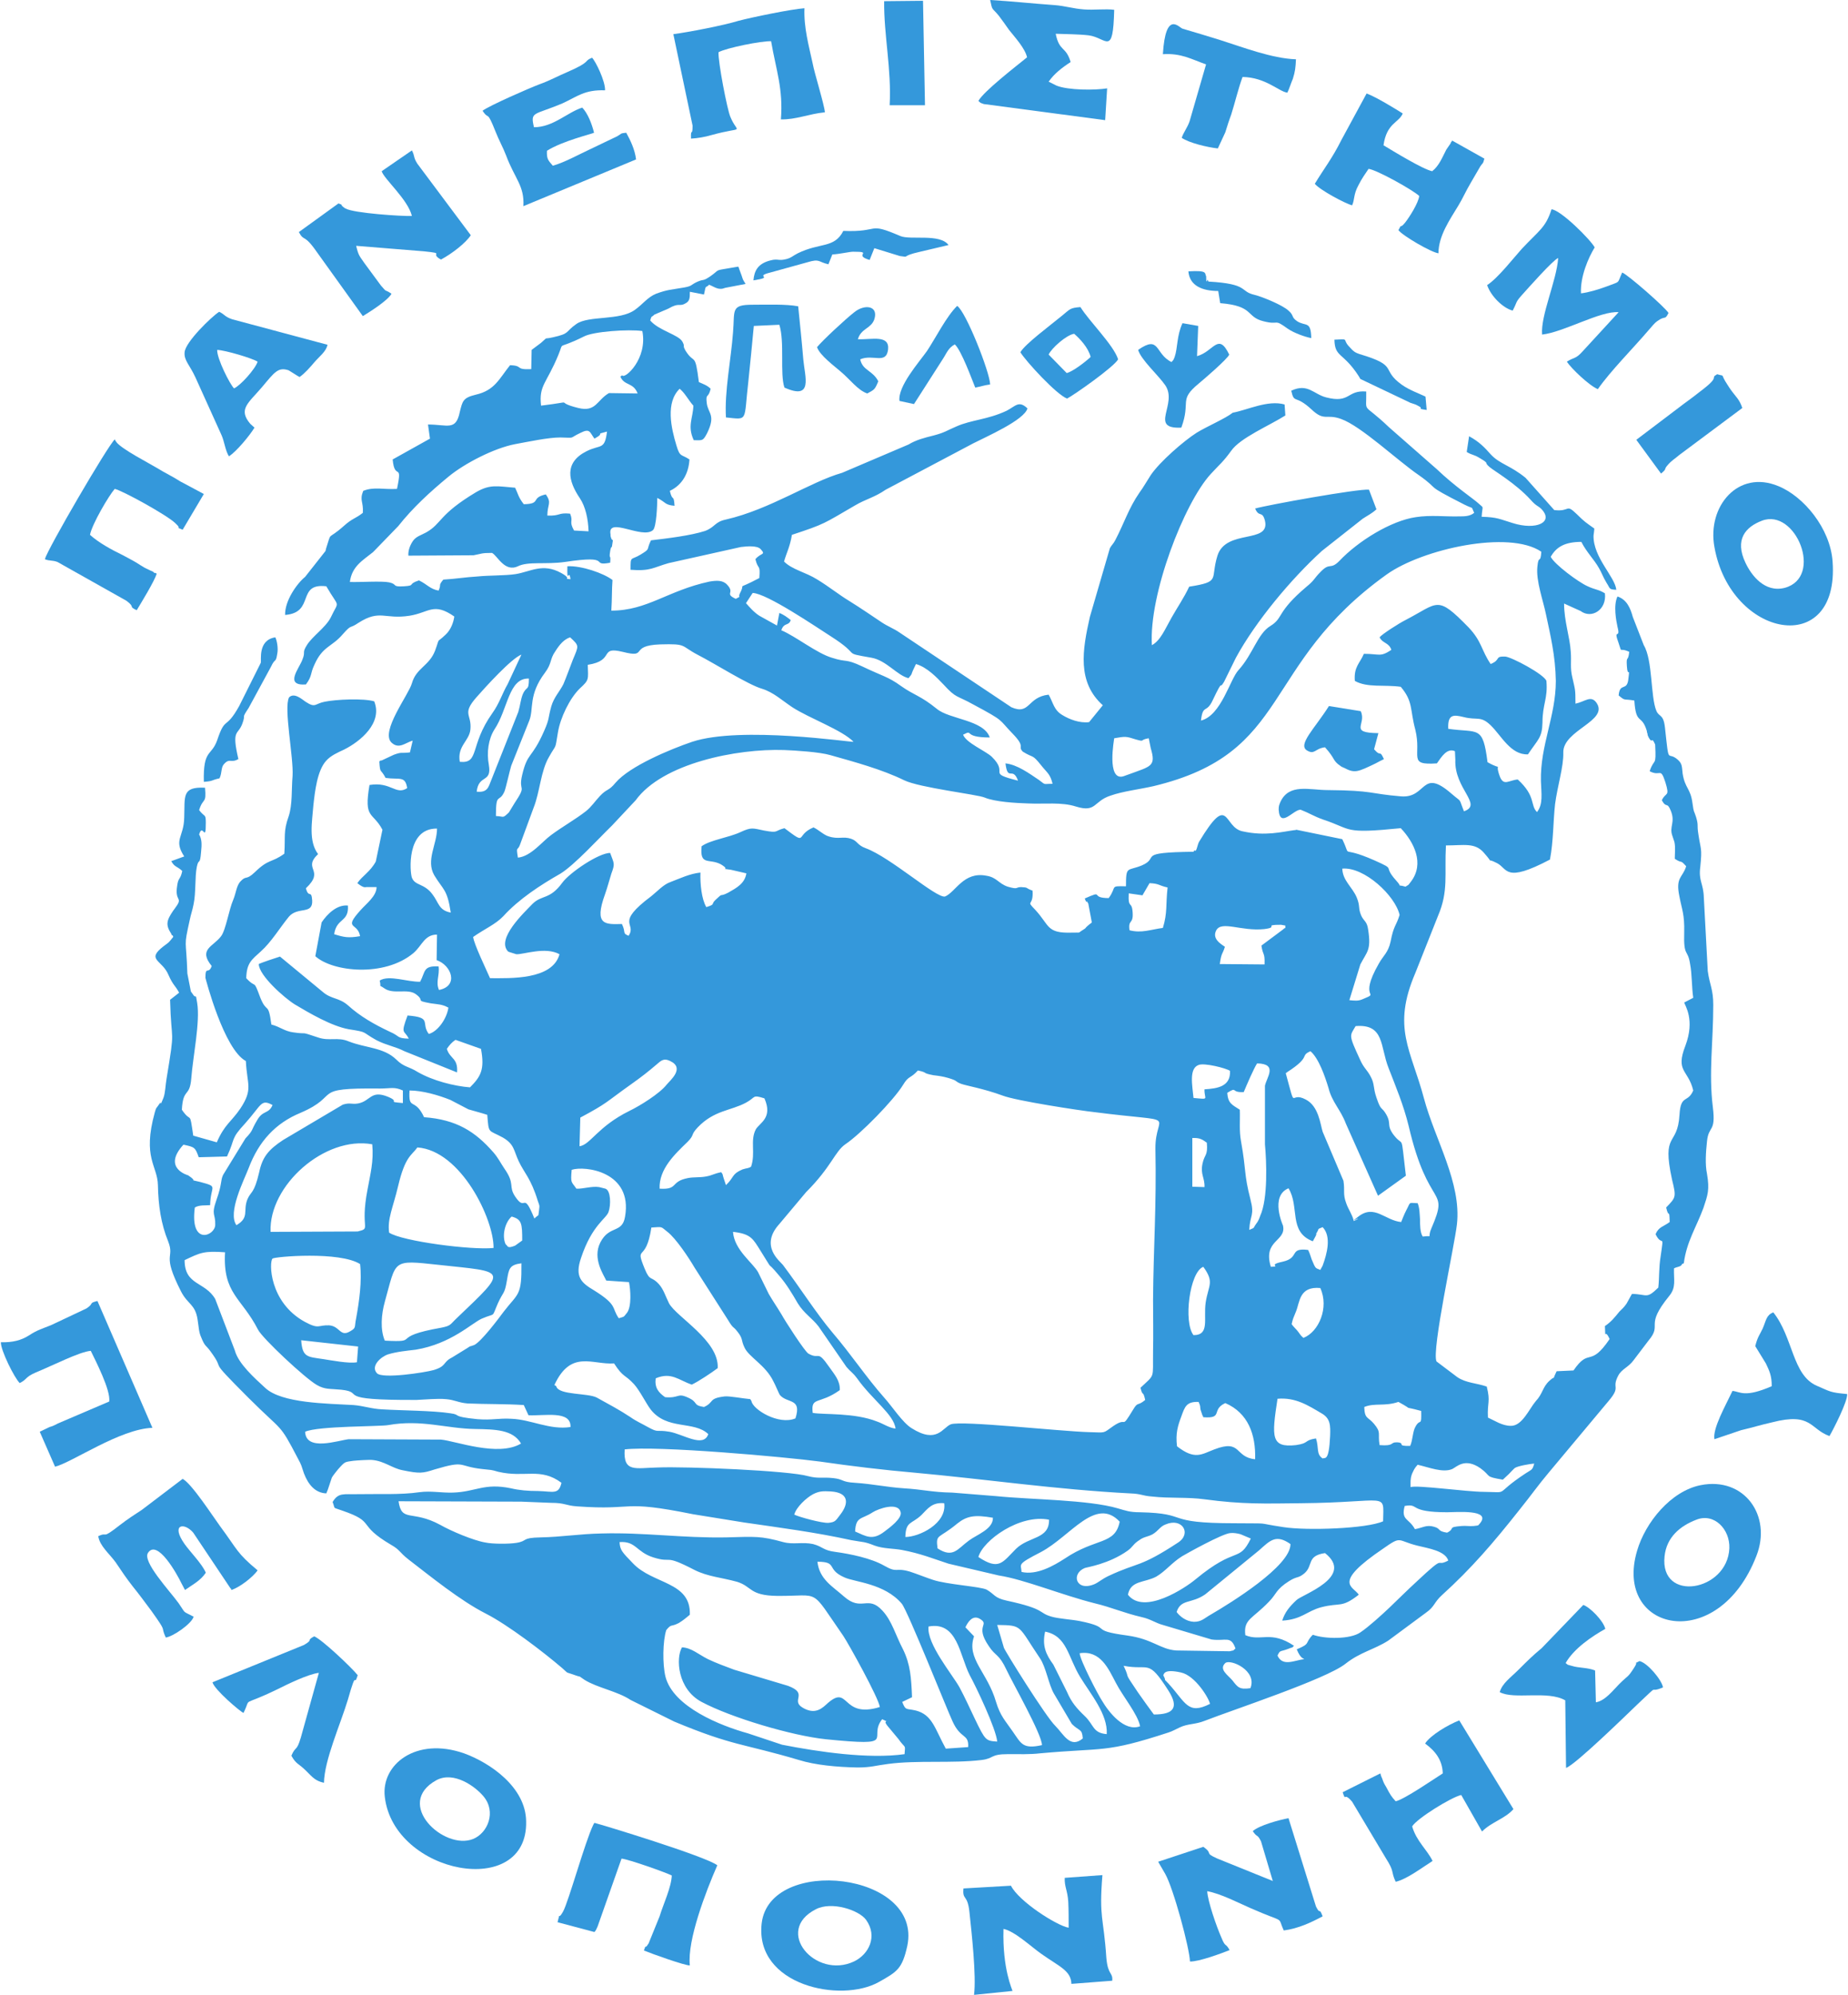 <?xml version="1.0" encoding="UTF-8"?>
<!DOCTYPE svg PUBLIC "-//W3C//DTD SVG 1.1//EN" "http://www.w3.org/Graphics/SVG/1.1/DTD/svg11.dtd">
<!-- Creator: CorelDRAW X7 -->
<svg xmlns="http://www.w3.org/2000/svg" xml:space="preserve" width="47.075mm" height="50.8mm" version="1.1" style="shape-rendering:geometricPrecision; text-rendering:geometricPrecision; image-rendering:optimizeQuality; fill-rule:evenodd; clip-rule:evenodd"
viewBox="0 0 4707 5080"
 xmlns:xlink="http://www.w3.org/1999/xlink">
 <defs>
  <style type="text/css">
   <![CDATA[
    .fil0 {fill:#3498DB}
   ]]>
  </style>
 </defs>
 <g id="Layer_x0020_1">
  <g id="_716340176400">
   <path class="fil0" d="M2963 4266c2,-2 0,-17 45,-7 37,8 72,67 74,80 -57,29 -62,-4 -106,-52 -17,-18 -2,0 -13,-21zm222 33c-28,4 -32,-2 -46,-20 -12,-14 -35,-28 -18,-44 13,-11 82,19 64,64zm-323 -57c66,13 61,-20 114,63 28,44 13,61 -37,61 -12,-16 -27,-37 -41,-57 -40,-59 -17,-27 -36,-67zm-112 -32c53,-8 73,39 92,75 18,35 56,80 62,111 -40,15 -80,-36 -97,-65 -10,-15 -56,-103 -57,-121zm-88 -55c56,11 58,64 89,115 26,43 71,95 68,146 -36,-3 -32,-23 -56,-46 -20,-19 -34,-35 -45,-61l-35 -70c-19,-26 -29,-48 -21,-84zm-297 -13c74,-14 79,73 105,124 16,29 67,136 70,169 -29,-2 -30,-2 -57,-58 -12,-25 -25,-54 -39,-80 -19,-34 -84,-111 -79,-155zm175 -4c66,1 52,1 109,85 15,22 22,66 35,89l46 78c20,20 26,11 28,37 -32,27 -49,-11 -70,-32 -24,-23 -128,-190 -131,-199l-17 -58zm114 306c-49,11 -53,-4 -74,-34 -20,-29 -32,-40 -43,-76 -22,-76 -76,-110 -56,-167l-22 -23c6,-13 18,-32 36,-22 28,16 -13,16 23,69 18,28 26,19 46,62 15,32 90,164 90,191zm-572 -467c53,0 21,19 69,40 26,12 102,15 146,67 15,18 117,274 129,299 21,47 42,31 40,66l-57 4c-28,-51 -34,-86 -76,-97 -25,-6 -26,1 -35,-22l25 -12c-2,-49 -4,-83 -23,-122 -19,-36 -28,-72 -52,-98 -38,-42 -53,4 -99,-37 -28,-25 -62,-43 -67,-88zm1262 186c-22,22 -4,22 -41,37 10,25 18,23 19,25 -25,3 -55,20 -68,-9 7,-15 6,-9 27,-17 19,-8 4,2 15,-8 -60,-40 -84,-10 -124,-27 -5,-41 18,-41 60,-85 20,-20 17,-31 52,-53 21,-13 22,-6 38,-19 24,-20 5,-45 53,-52 77,61 -60,106 -73,120 -17,16 -29,30 -36,52 50,-3 62,-24 99,-34 50,-13 51,3 96,-32 -14,-22 -70,-28 63,-118 47,-33 34,-20 86,-7 28,7 71,13 79,38 -36,19 -2,-20 -80,53 -25,23 -46,44 -70,67 -19,18 -53,49 -74,63 -26,18 -90,17 -121,6zm-347 -58c11,-34 37,-20 73,-45l137 -112c28,-25 43,-42 80,-16 1,56 -154,151 -202,179 -18,10 -24,19 -44,19 -20,-1 -36,-14 -44,-25zm-1419 -178c42,-3 42,25 86,39 51,16 24,-10 105,32 34,17 68,19 108,30 39,12 31,35 102,36 114,1 82,-23 169,102 14,21 90,158 93,181 -101,31 -76,-63 -137,-6 -16,15 -33,23 -59,8 -33,-19 16,-36 -38,-56l-137 -41c-24,-9 -46,-17 -67,-27 -24,-12 -42,-29 -66,-30 -16,27 -12,106 50,139 75,40 230,86 316,95 190,19 105,-2 144,-51 25,12 -4,-3 16,20l25 30c19,27 18,12 16,39 -92,13 -220,-6 -312,-24l-87 -29c-69,-19 -190,-67 -210,-144 -8,-32 -7,-92 2,-119 14,-17 11,-7 32,-18 13,-8 18,-13 28,-21 3,-85 -94,-77 -145,-131 -28,-29 -33,-34 -34,-54zm1295 134c7,-37 42,-30 72,-46 24,-14 39,-35 66,-52 10,-6 103,-58 123,-59 8,-1 19,1 26,3l26 11c-31,63 -36,17 -141,104 -25,21 -131,92 -172,39zm128 -133c-99,65 -100,49 -177,85 -17,8 -25,16 -36,21 -47,20 -61,-26 -25,-41 5,-2 61,-10 109,-44 14,-10 14,-17 30,-27 12,-9 21,-8 34,-15 15,-9 19,-20 33,-25 42,-18 67,23 32,46zm-509 37c12,-43 106,-110 180,-95 1,50 -51,42 -84,74 -35,35 -43,56 -96,21zm110 38c-1,-21 -14,-18 50,-51 75,-40 139,-142 200,-77 -12,60 -60,40 -140,94 -28,18 -71,43 -110,34zm-214 -60c-5,-38 2,-23 50,-63 25,-20 45,-23 91,-15 1,29 -41,43 -61,58 -29,21 -40,46 -80,20zm1190 -108c39,-7 7,16 108,16 24,0 113,-8 84,28 -7,7 -1,5 -16,7 -11,1 -21,-1 -31,0 -38,3 -15,6 -37,17 -26,-4 -15,-10 -33,-15 -20,-6 -30,3 -49,6 -15,-28 -36,-22 -26,-59zm-1272 79c1,-41 16,-32 41,-56 16,-16 27,-33 58,-30 7,52 -64,86 -99,86zm-128 -14c2,-39 16,-30 45,-49 14,-9 65,-27 71,0 4,16 -29,40 -41,49 -31,24 -47,12 -75,0zm-155 -43c5,-19 31,-43 48,-52 16,-8 25,-8 45,-7 48,3 45,32 25,58 -13,17 -13,20 -31,22 -17,1 -75,-15 -87,-21zm-1008 -34l313 1c25,1 49,2 75,3 37,0 37,7 67,9 152,11 107,-18 295,20l130 21c96,14 182,25 273,45 33,6 32,3 60,14 22,8 47,7 69,11 48,9 79,22 119,35l128 30c65,10 161,50 245,71 42,10 72,24 119,35 23,5 35,15 54,20l124 37c36,5 49,-11 61,23 -10,8 0,3 -15,7l-136 -2c-41,-3 -60,-29 -124,-38 -103,-14 -33,-19 -122,-37 -21,-4 -54,-6 -71,-11 -36,-10 -13,-19 -115,-41 -32,-7 -30,-16 -51,-28 -16,-8 -102,-13 -137,-25 -13,-4 -43,-16 -59,-21 -38,-11 -30,5 -65,-15 -33,-19 -87,-30 -124,-35 -32,-4 -31,-13 -57,-20 -28,-6 -50,2 -76,-5 -58,-16 -71,-14 -146,-12 -110,2 -209,-13 -316,-10 -56,1 -103,9 -156,10 -51,1 -31,9 -62,14 -19,3 -61,3 -79,-1 -30,-5 -87,-29 -115,-45 -72,-39 -98,-5 -106,-60zm2578 -36c0,-13 -1,-20 3,-32 0,-1 6,-13 6,-13 5,-8 5,-7 9,-12 30,7 64,21 88,11 11,-5 32,-30 72,-2 29,21 9,21 57,29l15 -14c1,-1 15,-16 16,-16 8,-5 37,-10 49,-11 -5,17 -5,14 -22,25 -85,56 -37,48 -107,47 -42,0 -171,-18 -186,-12zm-2002 -96c83,-10 408,19 498,31 75,11 167,22 238,28 187,17 361,43 552,53 29,1 29,6 56,8 44,5 90,1 133,7 97,13 153,11 245,10 227,-2 211,-31 210,46 -42,19 -194,24 -253,15 -80,-12 -24,-9 -124,-10 -187,0 -111,-25 -242,-28 -27,0 -36,-4 -57,-10 -75,-22 -220,-22 -309,-31l-112 -9c-54,-1 -74,-8 -124,-11 -44,-3 -79,-11 -124,-14 -36,-2 -28,-9 -56,-12 -28,-3 -37,2 -64,-5 -48,-14 -310,-25 -383,-22 -56,1 -88,14 -84,-46zm1418 -84c9,-25 13,-38 44,-37 6,13 3,11 5,20l5 15c1,-1 1,3 2,4 52,4 19,-19 56,-36 58,25 78,80 76,143 -53,-5 -34,-52 -104,-25 -32,12 -49,28 -95,-8 -4,-33 2,-52 11,-76zm-2232 39c33,-15 191,-13 212,-17 84,-15 148,9 221,10 50,1 96,1 117,37 -58,35 -168,-7 -204,-10l-235 -1c-27,3 -109,32 -111,-19zm2524 34c-64,7 -62,-20 -47,-118 46,-4 78,17 112,37 23,13 23,31 22,58 -3,66 -13,54 -19,57 -17,-11 -9,-27 -17,-51 -32,5 -16,12 -51,17zm291 2c-37,1 -11,-7 -32,-9 -1,0 -3,0 -4,0 -15,0 -4,10 -42,7 -5,-31 5,-31 -14,-54 -16,-19 -24,-12 -25,-43 26,-11 52,-1 87,-13 46,25 3,8 58,23 1,42 -2,18 -14,39 -8,13 -7,34 -14,50zm-1935 -93c42,54 110,28 147,63 -12,36 -64,0 -99,-6 -35,-6 -26,4 -55,-12 -14,-8 -30,-15 -44,-25 -27,-18 -57,-34 -86,-50 -23,-12 -96,-6 -103,-28 -1,-3 -3,-2 -5,-4 42,-91 97,-51 152,-55 24,37 27,27 51,53 15,17 30,48 42,64zm-745 -160l-3 40c-20,4 -66,-5 -86,-8 -40,-6 -53,-4 -56,-48l145 16zm2378 -57c3,-14 5,-17 11,-32 10,-24 8,-65 62,-60 23,50 -4,112 -43,127 -10,-9 -7,-8 -16,-19 -6,-7 -9,-9 -14,-16zm-1962 -155c1,84 -8,75 -45,123 -14,19 -57,76 -75,85 -15,6 -6,0 -18,8l-39 24c-24,12 -13,22 -47,32 -21,6 -130,23 -144,8 -17,-18 10,-42 28,-48 23,-7 46,-9 71,-12 90,-15 143,-68 168,-79 37,-16 24,0 41,-39 14,-31 17,-22 23,-58 5,-30 6,-40 37,-44zm1712 183c-26,-33 -10,-161 25,-174 29,40 13,46 6,91 -6,42 11,83 -31,83zm-2060 14c-12,-28 -9,-67 0,-99 30,-107 17,-107 137,-94 174,19 179,9 46,136 -17,16 -14,19 -39,24 -137,24 -48,38 -144,33zm-63 -195c5,43 -2,94 -10,138 -5,23 1,24 -15,33 -26,16 -26,-13 -54,-15 -29,-1 -25,11 -62,-9 -91,-50 -91,-153 -82,-161 6,-5 171,-19 223,14zm929 337c-43,5 -26,15 -53,27 -31,-5 -12,-12 -43,-25 -25,-11 -20,3 -56,0 -17,-12 -27,-24 -24,-48 40,-17 59,5 92,16 17,-8 50,-30 66,-42 4,-70 -105,-130 -124,-165 -9,-18 -14,-36 -26,-49 -20,-22 -22,-5 -36,-39 -26,-64 3,-12 17,-105 30,-2 23,-3 41,11 22,17 55,67 69,91l85 133c15,25 12,14 25,31 14,18 8,20 17,39 11,25 54,45 74,87 4,7 15,33 16,34 19,23 57,7 40,60 -43,18 -109,-23 -112,-44 -1,-2 -2,-3 -3,-5 -21,-2 -52,-8 -65,-7zm-1376 -347c40,-19 49,-24 103,-20 -6,106 42,115 84,197 11,22 120,124 150,141 21,12 32,9 62,12 65,7 -26,27 192,26 24,-1 52,-4 75,-2 23,2 31,9 55,11 47,2 96,1 143,4l12 26c41,2 109,-13 107,30 -53,8 -100,-19 -150,-21 -34,-2 -49,4 -87,1 -70,-7 -39,-11 -69,-15 -45,-7 -125,-7 -173,-10 -27,-1 -48,-9 -74,-11 -66,-4 -183,-4 -225,-44 -26,-24 -68,-61 -77,-95l-50 -131c-26,-45 -78,-34 -78,-99zm1600 389c-5,-43 16,-20 69,-58 1,-24 -13,-39 -27,-59 -32,-46 -23,-17 -53,-34 -9,-5 -60,-84 -68,-99 -12,-20 -22,-34 -33,-53l-27 -55c-13,-24 -61,-57 -64,-103 46,5 51,18 70,48 40,64 8,16 48,64 18,21 32,44 47,70 16,26 37,38 53,59l71 103c11,13 15,13 27,29 39,55 94,92 98,128 -17,-2 -30,-12 -47,-18 -58,-23 -135,-17 -164,-22zm-782 -429c-10,-20 -3,-55 15,-71 26,7 27,18 27,61 0,0 -18,13 -18,13 -22,9 -18,0 -24,-3zm-297 -30c-5,-35 10,-64 23,-119 18,-76 34,-77 49,-98 111,8 195,183 194,256 -55,6 -233,-17 -266,-39zm2372 95c-12,-6 -11,0 -22,-27 -3,-8 -4,-14 -9,-24 -50,-6 -20,20 -65,30 -42,9 0,12 -30,13 -21,-69 40,-64 31,-105 0,0 -34,-75 14,-95 29,47 -1,111 62,135l7 -13c6,-13 -3,1 3,-9 8,-13 -1,-7 15,-14 23,24 11,68 0,98l-6 11zm-1813 -148c6,-17 6,-54 -8,-59l-16 -4c-19,-3 -41,5 -58,4 -13,-19 -15,-13 -12,-48 33,-11 156,4 136,119 -7,44 -40,21 -63,66 -21,41 9,83 15,97l58 4c4,19 7,62 -5,78 -10,12 -5,9 -21,14 -19,-27 -2,-33 -63,-71 -32,-19 -50,-34 -33,-83 28,-84 64,-99 70,-117zm-861 51c-5,-118 138,-245 259,-223 4,44 -5,76 -12,115 -20,103 11,98 -25,107l-222 1zm2348 -239c19,-1 26,4 37,12 3,34 -6,29 -11,53 -6,28 6,36 5,60l-31 -1 0 -124zm-120 667c-20,17 -18,3 -31,25 -33,54 -12,15 -51,42 -27,19 -17,16 -61,15 -74,-2 -324,-30 -352,-20 -21,8 -35,51 -100,10 -23,-14 -50,-56 -70,-78 -46,-52 -84,-110 -132,-166 -42,-50 -83,-115 -126,-172 -7,-9 -60,-48 -9,-104l68 -81c65,-65 73,-103 100,-122 39,-26 123,-112 147,-151 15,-25 18,-15 38,-37 28,6 8,6 39,12 16,2 24,3 38,7 27,8 15,8 33,15 14,5 57,12 106,30 33,13 196,38 233,42 226,29 155,-2 156,93 3,146 -5,250 -6,385 0,43 1,88 0,131 -1,72 6,57 -32,93 6,25 6,4 12,31zm-1237 -538c-2,-50 39,-88 71,-119 19,-19 7,-17 26,-37 42,-44 84,-42 123,-63 26,-14 15,-21 47,-11 22,50 -12,62 -22,79 -15,29 0,60 -12,95 -8,5 -10,3 -22,7 -28,12 -20,19 -42,40l-6 -18c-4,-12 0,-6 -6,-15 -20,4 -22,8 -39,11 -16,3 -31,1 -46,4 -46,9 -23,30 -72,27zm-1102 -82c22,-47 8,-43 46,-84 43,-48 40,-63 70,-47 -10,24 -25,12 -40,40 -15,25 -8,23 -29,45l-57 93c-7,15 -2,22 -17,64 -14,40 -2,34 -3,63 0,28 -65,55 -52,-44 11,-7 28,-5 39,-6 1,-51 23,-46 -25,-59 -36,-9 -1,3 -31,-17 0,0 -67,-18 -12,-78 29,6 30,7 39,32l72 -2zm679 -10c-47,-54 -95,-84 -177,-90l-4 -8c-22,-40 -36,-10 -33,-60 33,0 74,12 104,24l46 24c13,4 33,9 48,14 4,50 2,37 40,58 29,17 27,32 40,60 14,30 31,43 49,102 3,9 5,10 3,22 -3,21 1,9 -12,22 -30,-74 -21,-14 -49,-56 -18,-27 1,-31 -28,-72 -10,-15 -15,-26 -27,-40zm-655 185c-23,-32 19,-114 31,-145 26,-69 69,-115 132,-141 107,-46 21,-64 203,-62 28,0 36,-5 58,5l0 32c-45,-4 -4,-2 -38,-16 -44,-18 -44,11 -76,17 -17,3 -20,-3 -39,3l-152 90c-38,25 -53,44 -61,82 -13,56 -21,48 -30,69 -12,30 6,46 -28,66zm2566 -339c7,-17 26,-61 34,-73 54,1 24,36 20,57l0 149c4,43 8,138 -12,182 -2,6 -5,14 -10,20 -10,14 -2,9 -18,16 2,-39 14,-36 3,-78 -17,-66 -10,-70 -24,-148 -5,-27 -2,-53 -3,-80 -20,-13 -30,-16 -32,-43 27,-17 8,0 42,-2zm-128 15c-3,-32 -12,-75 13,-84 14,-6 70,8 80,15 2,40 -32,45 -65,47 -1,26 15,26 -28,22zm-1562 50c71,-38 62,-37 131,-86 24,-17 42,-31 63,-49 10,-8 17,-18 35,-9 38,18 0,49 -9,60 -18,23 -68,54 -95,67 -81,40 -99,86 -127,90l2 -73zm1860 -169c21,18 37,64 46,94 9,36 31,55 44,90l82 184 71 -51c-14,-117 -4,-68 -32,-105 -18,-25 -4,-26 -18,-51 -12,-21 -13,-7 -25,-43 -9,-26 -4,-34 -15,-54 -9,-17 -17,-21 -26,-41 -31,-67 -27,-61 -12,-87 74,-6 62,52 84,107 19,49 38,94 51,147 51,219 105,152 58,261 -12,28 7,17 -22,21 -7,-10 -7,-31 -7,-44 -1,-14 -1,-29 -6,-41 -25,-1 -17,-4 -29,18 -6,12 -9,20 -13,30 -41,-4 -68,-46 -109,-14 -37,28 23,-7 -12,10 -4,-16 -14,-29 -19,-44 -9,-24 -3,-31 -7,-57l-53 -125c-6,-19 -10,-65 -43,-82 -43,-23 -23,35 -51,-67 1,-1 3,-2 4,-3 62,-40 31,-41 59,-53zm-218 -266c-12,-8 -33,-21 -22,-42 14,-25 63,3 122,-3 40,-5 -5,-11 43,-11l11 2c-1,15 4,0 -6,10l-55 41c4,27 9,16 8,48l-114 -1c4,-30 7,-24 13,-44zm-192 -162c25,1 23,6 46,11 -5,44 0,64 -12,103 -31,4 -54,14 -85,6 -4,-29 10,-14 8,-45 -2,-32 -12,-7 -10,-49l35 5 18 -31zm544 295c-13,6 -22,4 -35,3l28 -91c17,-33 28,-36 20,-88 -3,-23 -11,-21 -18,-37 -8,-19 -2,-23 -11,-45 -11,-27 -36,-43 -37,-74 56,-5 135,69 146,118 -9,29 -15,26 -23,68 -6,28 -19,36 -30,56 -54,94 6,71 -40,90zm-2324 -220c-31,-6 -30,-25 -47,-47 -21,-28 -44,-21 -52,-42 -5,-13 -15,-126 64,-125 0,40 -29,81 -7,119 23,38 33,35 42,95zm1783 -419c14,47 1,46 -56,67l-14 5c-43,12 -23,-95 -23,-97 29,-5 30,-5 55,3 25,7 8,1 33,-3l5 25zm-1434 -212c71,-11 27,-48 89,-33 67,17 14,-16 95,-19 70,-2 51,3 97,27 43,22 128,76 163,86 29,9 50,29 77,47 43,28 127,58 156,88 -3,2 -287,-41 -411,0 -56,19 -159,62 -195,104 -19,23 -21,14 -40,34 -14,15 -21,27 -36,39 -27,21 -61,40 -89,61 -22,16 -51,54 -84,57 -5,-31 -1,-16 5,-32l35 -95c16,-40 18,-93 39,-129 20,-36 15,-15 23,-63 6,-37 30,-87 56,-112 24,-22 21,-22 20,-60zm-283 323c5,-45 39,-21 31,-68 -6,-32 -1,-66 14,-90 35,-52 36,-132 88,-130 0,34 -6,17 -16,41 -5,13 -6,27 -11,44l-69 174c-7,17 -9,32 -37,29zm-43 -76c-7,-40 24,-53 27,-82 4,-40 -23,-39 16,-83 22,-25 89,-99 114,-108l-35 75c-14,24 -21,49 -39,74 -59,83 -32,129 -83,124zm92 138c0,-63 8,-31 22,-63 4,-11 13,-52 17,-65l46 -115c12,-30 -3,-65 40,-122 18,-24 12,-34 26,-54 12,-19 23,-31 38,-36 24,22 22,21 7,57 -7,18 -16,43 -24,62 -10,20 -24,33 -31,57 -9,33 -4,30 -18,62 -32,73 -42,53 -56,112 -11,46 14,22 -20,73l-14 23c-17,16 -11,10 -33,9zm722 -517l-6 32 -45 -25c-14,-9 -25,-22 -34,-32l17 -26c36,1 161,86 200,111 80,51 24,40 103,54 38,7 65,45 94,52 11,-13 6,-8 11,-19l8 -17c28,8 53,34 71,53 32,35 32,26 75,50 82,44 63,36 100,74 35,36 12,31 26,46 29,18 23,5 47,35 16,20 23,22 29,47 -26,0 -16,4 -35,-10 -24,-16 -55,-39 -85,-42 6,48 18,6 32,44 -83,-21 -21,-16 -67,-61 -16,-15 -65,-35 -73,-56 29,-15 -3,7 68,7 -15,-45 -103,-46 -135,-73 -42,-34 -57,-34 -91,-58 -33,-24 -47,-25 -99,-50 -45,-21 -37,-9 -77,-22 -38,-11 -93,-55 -129,-70 7,-21 19,-10 24,-26 -9,-7 -18,-14 -29,-18zm-780 825c30,-21 57,-32 77,-53 39,-43 94,-79 145,-108 36,-22 98,-90 132,-123l60 -64c68,-94 257,-132 378,-128 28,1 91,5 118,13 60,17 131,36 188,64 39,19 186,36 205,44 26,11 79,14 110,15 43,2 86,-4 123,8 52,16 44,-14 88,-28 31,-11 74,-16 109,-24 355,-85 270,-307 594,-539 91,-65 312,-114 394,-58 -2,33 -7,6 -10,38 -4,36 15,87 22,122 11,52 24,105 25,169 0,90 -40,164 -38,255 1,32 6,59 -10,79 -18,-18 -2,-40 -49,-83 -23,2 -35,17 -45,-6 -17,-44 13,-13 -32,-38 -12,-95 -23,-74 -100,-85 -2,-38 14,-36 39,-30 35,9 43,-4 69,21 27,26 51,76 95,74 26,-39 36,-42 37,-81 0,-47 14,-61 10,-106 -6,-17 -89,-61 -105,-62 -28,-1 -10,8 -37,19 -24,-35 -22,-57 -56,-93 -82,-84 -76,-63 -161,-19 -16,8 -60,36 -66,44 8,16 24,13 30,32 -29,19 -29,10 -70,10 -10,24 -26,33 -23,69 32,18 75,9 117,15 32,38 23,57 37,109 17,69 -21,91 55,86 12,-17 26,-40 46,-31l1 22c-3,74 71,114 22,131 -15,-37 -3,-20 -32,-45 -77,-67 -62,12 -128,7 -84,-7 -69,-15 -187,-16 -47,0 -99,-18 -121,31 -3,8 -4,9 -4,19 3,49 38,-1 56,0 23,9 32,16 57,25 76,25 49,37 198,22 34,36 61,90 26,136 -10,13 -4,6 -14,13 -27,-8 -4,6 -24,-16 -36,-40 3,-25 -55,-51 -93,-41 -56,0 -82,-54l-117 -24c-2,1 -3,1 -5,1 -31,4 -74,16 -132,3 -50,-10 -33,-102 -111,27 -4,7 -7,29 -11,21 0,-1 -2,3 -3,4 -150,2 -83,14 -132,35 -37,15 -40,0 -40,53 -43,-1 -22,0 -44,30 -50,0 -9,-22 -61,1 8,21 0,-3 9,13l9 48c-10,9 3,-3 -11,9 -8,7 -2,4 -10,9 -18,11 -4,7 -30,8 -65,2 -56,-18 -93,-58 -26,-27 -4,-6 -7,-49 -20,-7 -9,-8 -29,-9 -15,0 -6,7 -34,-1 -24,-8 -28,-24 -55,-28 -58,-11 -78,42 -105,53 -22,5 -139,-100 -202,-123 -22,-8 -20,-18 -37,-24 -21,-7 -32,2 -57,-6 -12,-3 -26,-17 -39,-23 -48,20 -13,48 -74,2 -27,7 -14,13 -52,6 -29,-6 -32,-9 -60,4 -30,14 -77,20 -99,36 -5,51 19,30 49,46 30,18 -11,8 26,14l39 9c-4,26 -25,37 -46,49 -25,13 -11,-2 -32,18 -14,13 1,11 -24,19 -12,-20 -16,-59 -15,-88 -28,3 -52,15 -76,24 -18,6 -34,24 -49,36 -95,71 -36,68 -58,101 -17,-7 -6,-7 -17,-30 -42,1 -72,4 -43,-76 7,-20 10,-33 16,-52 10,-27 7,-25 -3,-53 -29,0 -103,50 -122,76 -32,44 -52,30 -76,54 -21,22 -93,89 -62,121 2,1 4,2 5,2l16 5c18,1 74,-20 110,0 -18,66 -126,61 -177,61 -10,-23 -41,-87 -43,-105zm173 -1353c-6,-52 14,-56 44,-129 16,-38 -7,-11 65,-47 24,-13 114,-19 149,-14 14,71 -45,123 -51,113 0,-1 -3,2 -5,3 10,24 33,14 44,43l-73 -1c-31,18 -33,49 -78,38 -69,-17 3,-18 -95,-6zm2364 78l-6 40c15,9 16,5 34,16 27,16 7,8 25,23 9,8 66,41 104,83 14,16 19,15 27,23 33,34 -13,55 -73,36 -33,-10 -39,-15 -79,-16 2,-31 7,-20 -8,-34 -13,-12 -60,-43 -106,-87l-122 -107c-70,-67 -57,-31 -58,-91 -50,-4 -40,31 -102,15 -32,-8 -47,-37 -89,-17 8,35 9,8 52,48 33,31 37,10 75,24 51,18 145,107 198,143 58,41 8,20 116,75 26,13 16,2 25,21 -11,9 -25,9 -38,9 -36,1 -73,-4 -111,2 -62,9 -146,60 -195,112 -23,23 -23,2 -47,27 -18,18 -15,21 -36,38 -78,66 -58,79 -92,100 -33,20 -44,71 -81,112 -22,23 -44,116 -96,129 5,-43 14,-17 30,-52 29,-61 15,-23 29,-47l30 -61c50,-92 140,-200 219,-272l104 -82c12,-8 23,-13 35,-24l-19 -50c-26,-3 -259,39 -290,48 10,24 18,4 25,31 14,60 -99,20 -121,89 -19,61 10,66 -72,79 -13,28 -31,54 -45,79 -17,30 -28,58 -50,70 -8,-129 82,-362 150,-436 23,-25 31,-30 52,-59 23,-33 97,-64 138,-90l-2 -28c-43,-12 -94,14 -132,21 -19,15 -66,35 -92,51 -33,21 -94,74 -117,108 -11,17 -18,30 -29,45 -27,39 -39,78 -61,120 -5,10 -9,12 -14,21l-51 175c-19,84 -33,166 33,225l-35 43c-24,3 -50,-7 -68,-18 -22,-13 -23,-31 -35,-52 -55,6 -47,53 -95,32l-286 -191c-13,-9 -29,-15 -44,-25 -24,-16 -53,-36 -82,-54 -28,-17 -51,-36 -82,-55 -30,-19 -64,-25 -85,-46 6,-22 15,-37 20,-68 85,-28 80,-28 161,-75 27,-16 49,-20 78,-40l223 -118c31,-16 130,-59 138,-89 -22,-21 -30,-6 -53,6 -49,23 -90,23 -128,40 -26,11 -28,15 -58,23 -24,6 -44,11 -64,23l-169 72c-81,23 -183,93 -296,119 -29,6 -27,19 -53,29 -37,12 -96,19 -138,24 -13,26 0,20 -26,36 -26,16 -26,2 -26,39 51,4 58,-6 97,-17l184 -41c16,-2 41,-4 50,5 15,16 1,9 -13,26 7,29 13,11 10,48 -64,34 -33,8 -49,38 -7,14 6,6 -11,15 -30,-14 -1,-14 -22,-36 -11,-12 -27,-11 -45,-8 -107,23 -158,74 -250,74 2,-31 1,-52 3,-78 -22,-17 -79,-37 -115,-35 -1,50 4,3 8,33 -22,-2 7,1 -24,-16 -47,-26 -78,-3 -116,3 -26,4 -68,3 -97,6 -33,2 -54,6 -87,8 -14,17 -4,10 -12,28 -22,-4 -29,-16 -50,-26 -31,10 -7,13 -38,15 -33,2 -15,-5 -38,-10 -19,-4 -75,0 -100,-1 5,-40 33,-55 59,-76l64 -66c38,-48 82,-88 128,-126 41,-34 117,-73 170,-83 33,-6 84,-17 115,-17 41,1 20,3 52,-12 24,-12 23,-1 35,15 31,-17 -3,-9 32,-18 -6,48 -16,32 -52,50 -58,29 -47,76 -17,120 14,21 21,52 22,84l-37 -2c-14,-25 -1,-21 -10,-43 -32,-3 -23,6 -58,5 0,-29 12,-32 -4,-54 -40,9 -10,24 -56,25 -14,-18 -14,-25 -22,-42 -47,-4 -64,-9 -99,11 -97,58 -87,80 -128,103 -13,7 -25,10 -33,21 -7,10 -13,24 -12,38l166 -1c22,-4 19,-6 47,-6 14,7 32,50 66,34 27,-13 70,-4 120,-11 126,-19 61,12 115,2 2,-22 -2,-9 -1,-22 3,-25 5,-13 6,-22 4,-26 1,-3 -4,-24 0,-1 0,-3 0,-4 -9,-47 81,13 108,-11 9,-8 11,-64 11,-82 22,11 19,18 44,20 -2,-32 -5,-8 -12,-38 32,-15 48,-45 50,-80 -21,-14 -24,-5 -33,-35 -14,-46 -28,-110 8,-145 13,10 23,30 35,43 -1,32 -16,52 1,88 22,0 23,3 34,-18 23,-47 2,-50 -1,-77 -3,-26 4,-10 10,-36 -9,-9 -19,-12 -30,-17 -10,-79 -11,-43 -34,-80 -9,-16 0,-8 -8,-23 -10,-18 -60,-28 -82,-54 5,-14 0,-5 11,-15l35 -15c4,-2 11,-6 12,-6 15,-7 19,0 31,-7 12,-6 12,-14 12,-30l36 7c6,-29 3,-14 13,-25 15,6 24,15 41,8l52 -10c-8,-13 -6,-9 -10,-21l-7 -19c0,-2 -1,-3 -2,-4 -67,12 -42,4 -70,24 -22,15 -15,6 -35,15 -17,8 -11,10 -32,14 -34,6 -42,5 -72,16 -22,9 -34,27 -54,41 -38,28 -118,14 -149,36 -30,21 -15,24 -60,34 -26,6 -10,-3 -30,14l-24 18 -1 49c-43,2 -19,-9 -54,-10 -28,35 -39,64 -87,75 -33,8 -34,16 -41,44 -10,49 -31,32 -81,32l5 36 -95 53c5,56 26,4 11,75 -34,2 -59,-6 -86,5 -10,25 1,27 -1,56 -19,15 -27,14 -48,33 -45,40 -30,10 -46,59 0,2 -1,3 -1,5l-52 66c-21,17 -52,61 -51,97 77,-6 28,-82 105,-73 34,59 33,33 11,80 -13,25 -46,47 -60,69 -14,22 -3,16 -12,38 -8,22 -47,67 9,63 17,-23 10,-26 22,-51 21,-47 44,-44 72,-77 24,-27 15,-12 40,-29 55,-35 66,-8 130,-18 50,-8 61,-35 114,2 -2,15 -9,34 -22,46 -26,25 -13,3 -27,41 -15,39 -48,44 -59,83 -8,29 -81,123 -52,151 19,18 36,0 54,-5l-7 30c-24,3 -19,-2 -41,6l-32 15c-1,-2 -3,1 -5,2 2,33 3,17 16,42 36,5 50,-6 55,26 -29,19 -41,-17 -96,-8 -15,88 8,67 33,114l-17 81c-14,26 -35,37 -47,55 19,15 20,9 26,10 3,0 18,0 23,0 0,23 -26,42 -41,59 -45,50 -7,30 -1,66 -30,5 -40,3 -66,-5 6,-42 38,-30 35,-73 -28,-3 -53,22 -67,43l-16 86c44,40 176,54 250,-8 22,-19 28,-47 60,-47l-1 65c38,13 57,66 6,76 -9,-21 2,-36 -1,-60 -40,-2 -33,13 -47,39 -32,1 -79,-18 -103,-3 5,21 -5,8 12,20 23,16 58,0 79,14 27,19 -4,16 39,24 20,3 28,2 45,11 -4,28 -27,61 -50,67 -21,-28 10,-42 -54,-47 -19,50 -8,36 3,59 -32,-1 -21,-6 -49,-18 -38,-18 -74,-38 -106,-67 -23,-20 -42,-15 -64,-34l-109 -90c-10,3 -49,16 -54,19 0,29 66,87 92,103 37,22 93,55 137,63 51,8 31,6 71,28 25,13 48,16 71,28l134 54c3,-37 -18,-34 -26,-60 7,-10 12,-16 22,-23 1,0 64,23 65,23 10,53 -1,71 -28,98 -40,-3 -95,-17 -133,-39 -24,-15 -35,-12 -55,-32 -32,-31 -78,-29 -121,-46 -28,-12 -49,0 -78,-10 -51,-17 -22,-7 -63,-13 -23,-3 -33,-14 -56,-20 -8,-60 -11,-26 -28,-68 -19,-51 -9,-21 -36,-50 1,-39 14,-47 37,-68 27,-24 49,-61 72,-89 23,-26 61,-4 59,-41 -2,-29 -9,-4 -16,-31 50,-47 -10,-48 31,-87 -25,-33 -15,-83 -12,-124 4,-37 10,-88 32,-113 12,-14 31,-22 46,-29 42,-21 99,-68 77,-123 -27,-8 -97,-5 -126,1 -26,5 -23,17 -49,0 -10,-7 -29,-24 -42,-11 -14,27 12,153 9,200 -3,35 0,73 -10,103 -14,39 -8,51 -11,95 -33,24 -39,12 -75,47 -24,23 -21,6 -38,25 -9,11 -10,28 -17,45 -11,25 -19,77 -31,93 -20,27 -59,33 -24,76 -8,23 -16,-2 -16,30 1,4 47,182 103,212 3,61 19,71 -14,121 -24,35 -40,40 -60,86l-60 -17c-10,-68 -4,-29 -29,-66 3,-57 20,-30 24,-80 4,-54 23,-144 15,-192 -5,-31 -1,-5 -13,-25 -1,-1 -2,-3 -3,-4l-9 -46c-3,-93 -10,-63 6,-136 3,-15 7,-25 10,-41 6,-29 3,-69 8,-94 5,-25 8,-1 11,-39 2,-19 2,-32 -5,-44 9,-31 17,24 17,-30 0,-24 -3,-13 -17,-32 10,-33 19,-14 15,-57 -60,-3 -51,22 -53,76 -1,51 -28,56 0,99l-33 12c9,16 14,12 28,25 -5,24 -10,15 -13,38 -7,43 18,26 -7,59 -1,1 -2,3 -3,4 -17,25 -20,36 -5,59 0,1 2,5 3,4 0,-1 2,2 2,4 -13,16 -9,12 -25,24 -45,35 -3,34 13,73 12,27 17,26 27,45 -9,7 -15,12 -23,18 3,119 14,62 -9,201 -3,17 -3,36 -8,49 -13,32 0,-1 -13,19 -6,9 -5,4 -9,18 -32,116 7,135 8,185 1,52 8,99 26,143 18,46 -18,28 33,128 17,33 36,32 42,71 3,18 3,32 9,45 10,25 12,20 23,35 45,61 -15,7 97,119 90,90 78,62 126,154 11,20 9,19 16,39 11,29 29,50 57,51l4 -10c1,-2 1,-4 2,-6l8 -24c1,-3 16,-22 21,-27 13,-14 13,-13 34,-16 9,-1 41,-3 49,-2 30,3 50,21 76,26 44,9 51,8 82,-2 81,-24 57,-8 121,-1 26,3 20,1 41,7 68,16 107,-12 161,28 -7,31 -21,22 -59,21 -27,0 -49,-2 -70,-7 -68,-14 -89,9 -147,11 -30,1 -56,-5 -86,-1 -47,7 -106,4 -156,5 -37,1 -50,-5 -65,20 8,20 -2,12 25,22 87,30 34,34 124,87 23,13 21,19 44,37 56,43 132,105 197,138 57,29 147,98 195,139 17,15 7,9 27,16 30,11 7,-1 30,14 32,20 84,29 117,51l111 55c151,63 173,55 318,98 42,13 97,18 149,19 35,0 46,-5 78,-9 75,-10 163,-1 238,-10 33,-4 21,-15 68,-15 27,0 55,1 81,-2 164,-15 165,0 327,-53 10,-3 20,-9 29,-13 21,-10 39,-7 64,-17 69,-27 309,-106 358,-145 38,-30 73,-36 109,-59l96 -71c23,-16 20,-26 41,-45 75,-68 130,-132 198,-218 29,-36 47,-62 74,-94l153 -183c32,-38 6,-30 24,-64 9,-17 26,-21 39,-39l38 -50c37,-44 -12,-34 53,-114 18,-22 11,-40 12,-70 7,-4 18,-4 20,-10 1,-2 3,-2 5,-3 7,-55 32,-92 50,-141 11,-33 16,-46 9,-87 -5,-24 -3,-54 0,-82 4,-42 23,-22 15,-87 -11,-89 1,-165 1,-261 0,-40 -9,-50 -14,-86l-10 -187c-1,-37 -14,-42 -9,-79 5,-49 1,-42 -5,-83 -4,-25 1,-21 -6,-44 -6,-19 -5,-7 -9,-35 -5,-38 -19,-37 -25,-75 -2,-18 -1,-25 -12,-35 -28,-25 -22,19 -33,-82 -4,-36 -15,-26 -22,-43 -15,-36 -9,-129 -32,-167l-28 -72c-6,-22 -15,-44 -39,-52 -11,23 -3,63 0,77 9,35 -12,1 3,42 10,29 -1,9 27,22 -3,28 -8,7 -6,37 2,30 8,-1 4,30 -3,36 -22,9 -25,44 18,15 11,8 40,13 4,63 18,34 31,75 1,2 1,4 1,5 4,11 -1,3 5,15 10,17 6,-6 16,17 3,60 -2,32 -14,68 28,15 27,-12 40,28 12,39 1,24 -9,46 12,22 13,2 23,27 12,30 -5,40 4,64l5 15c3,14 1,28 1,43 21,14 12,0 29,19 -9,30 -28,27 -17,78 6,32 13,44 12,90 -2,65 9,41 15,81 5,26 4,59 8,86l-23 12c2,8 28,44 3,110 -26,67 7,60 20,114 -14,33 -32,9 -35,62 -5,83 -46,41 -19,165 11,45 10,45 -15,71 7,31 8,-1 9,37 -16,12 -28,12 -36,31 17,35 22,-7 13,56 -5,31 -3,52 -6,80 -31,30 -27,17 -67,16 -5,8 -8,15 -14,25 -7,10 -11,13 -18,20 -13,16 -21,26 -37,37 2,42 -2,2 12,33 -51,75 -51,20 -92,80l-43 2c-15,31 2,6 -18,24 -18,16 -17,33 -35,52 -17,20 -35,64 -64,63 -22,0 -42,-14 -58,-21 -2,-40 7,-39 -3,-79 -26,-9 -53,-9 -75,-24l-53 -40c-13,-28 46,-295 52,-349 12,-106 -56,-216 -84,-321 -33,-124 -82,-179 -22,-319l58 -146c27,-63 16,-105 20,-179 46,0 74,-8 97,19 30,34 0,9 33,26 28,14 19,52 135,-9 9,-47 8,-96 13,-141 6,-46 22,-96 21,-131 -2,-58 118,-81 84,-128 -14,-19 -29,-2 -53,3 0,-39 -1,-35 -8,-67 -6,-24 -2,-41 -4,-65 -2,-37 -17,-78 -17,-123l42 19c28,21 67,-3 62,-45 -16,-10 -25,-9 -44,-18 -23,-10 -85,-56 -94,-75 14,-25 36,-38 78,-38 13,26 32,44 45,67 7,12 10,22 19,37 10,15 5,17 25,18 -3,-33 -59,-82 -58,-138 0,0 2,-14 2,-18 -21,-15 -25,-17 -44,-36 -30,-29 -16,-6 -58,-11l-73 -82c-39,-32 -66,-35 -89,-60 -15,-17 -29,-32 -55,-46z"/>
   <path class="fil0" d="M3788 726c9,27 39,58 65,65 12,-22 6,-20 23,-39 18,-20 80,-90 93,-95 -4,58 -45,146 -41,195 55,-6 149,-61 195,-57l-92 100c-18,20 -21,14 -40,26 12,18 57,61 79,70 32,-46 89,-103 130,-151 8,-9 14,-17 21,-22 22,-16 19,-1 29,-21 -8,-14 -104,-98 -118,-103 -14,30 -2,21 -41,36 -19,7 -45,15 -64,17 -2,-43 19,-91 35,-117 -11,-20 -86,-95 -110,-97 -15,47 -31,53 -76,101 -19,21 -61,75 -88,92z"/>
   <path class="fil0" d="M972 436c6,20 67,72 77,114 -24,1 -148,-7 -169,-19 -1,0 -2,-1 -3,-2 -2,-1 -3,-2 -4,-3 -7,-5 3,-3 -11,-8l-101 73c14,26 12,2 46,51l117 163c18,-11 64,-40 73,-57 -19,-13 -10,-1 -27,-21l-42 -57c-13,-19 -15,-19 -21,-44l173 14c57,6 12,4 43,21 28,-15 63,-42 76,-62l-136 -182c-11,-17 -6,-19 -14,-34l-77 53z"/>
   <path class="fil0" d="M3075 4816c34,6 80,30 110,43 93,41 67,18 85,57 37,-5 69,-20 99,-36 -10,-26 -5,-1 -17,-25l-70 -225c-25,5 -74,18 -91,33 12,18 11,6 21,26l30 101 -141 -57c-36,-16 -9,-11 -36,-30l-115 38 18 31c21,37 62,189 63,223 22,1 81,-21 101,-29 -11,-20 -10,-5 -21,-32 -12,-27 -35,-93 -36,-118z"/>
   <path class="fil0" d="M2833 5044c2,-22 -11,-13 -15,-58 -7,-106 -19,-100 -10,-211l-96 7c-1,23 7,31 9,61 1,21 1,45 1,66 -30,-5 -127,-67 -147,-107l-121 7c-3,31 10,14 15,58 6,56 18,164 12,213l98 -10c0,-2 -26,-55 -23,-158 29,6 71,46 97,64 45,32 75,42 76,76l104 -8z"/>
   <path class="fil0" d="M524 4005c-9,-22 -39,-52 -54,-73 -36,-51 -1,-56 22,-29l95 142c1,-1 2,3 2,4 22,-7 55,-33 67,-50 -54,-45 -50,-51 -96,-113 -19,-26 -72,-108 -95,-120l-104 79c-14,9 -37,24 -55,38 -51,40 -29,16 -56,29 4,25 27,43 44,66 14,21 29,43 44,62 17,21 30,39 48,63 42,59 21,34 36,67 18,-2 66,-35 71,-53 -30,-16 -18,-5 -38,-34 -23,-32 -94,-107 -78,-129 24,-35 74,55 85,78l9 17c18,-13 39,-23 53,-44z"/>
   <path class="fil0" d="M1229 282c17,26 10,-5 33,53 9,23 19,40 27,61 22,59 47,77 44,129l287 -119c-3,-25 -14,-48 -25,-68 -17,2 -9,1 -23,9l-71 34c-28,13 -64,33 -93,41 -11,-13 -16,-16 -15,-38 39,-25 115,-43 120,-46 -6,-24 -16,-49 -30,-64 -38,12 -74,50 -123,50 -10,-41 0,-30 73,-61 37,-17 56,-35 108,-33 1,-23 -24,-74 -33,-83 -23,9 0,9 -62,36 -26,11 -45,22 -73,32 -24,9 -127,54 -144,67z"/>
   <path class="fil0" d="M4488 1326c86,-33 158,144 58,171 -51,13 -85,-32 -100,-64 -28,-59 0,-91 42,-107zm-121 67c41,232 319,284 301,37 -6,-85 -74,-166 -138,-192 -103,-43 -182,52 -163,155z"/>
   <path class="fil0" d="M4321 3870c45,-18 86,24 84,73 -5,110 -178,139 -165,20 5,-48 39,-77 81,-93zm153 92c40,-102 -31,-202 -142,-180 -76,15 -141,95 -162,167 -61,206 206,266 304,13z"/>
   <path class="fil0" d="M1112 4533c44,-23 98,16 119,41 34,40 11,94 -26,109 -74,30 -203,-90 -93,-150zm-132 43c23,197 365,262 360,62 -1,-87 -92,-149 -158,-173 -123,-43 -212,29 -202,111z"/>
   <path class="fil0" d="M3349 468c13,16 77,50 95,55 7,-15 3,-27 16,-51 9,-18 18,-30 26,-42 22,3 113,54 129,69 -2,18 -25,54 -36,68 -16,19 -6,-2 -17,19 10,14 84,57 102,59 0,-45 30,-87 51,-122 11,-18 18,-35 31,-57l25 -43c6,-9 6,-4 10,-19l-82 -46c-2,4 -4,4 -4,7l-11 16c-10,19 -18,41 -36,55 -24,-5 -99,-51 -124,-66 8,-57 39,-57 49,-81 -19,-12 -66,-41 -92,-51l-64 118c-24,48 -45,74 -68,112z"/>
   <path class="fil0" d="M1715 87l49 233c0,30 -5,3 -4,33 17,-1 35,-4 52,-9 87,-24 67,0 48,-47 -8,-19 -31,-138 -30,-164 20,-11 109,-29 134,-28 13,75 31,121 25,199 38,1 71,-14 112,-18 -1,-18 -27,-101 -31,-124 -10,-46 -23,-92 -21,-141 -32,2 -134,23 -168,32 -39,12 -128,29 -166,34z"/>
   <path class="fil0" d="M114 1424c12,5 18,2 32,7l176 99c24,18 3,13 26,24 12,-20 44,-72 51,-93 -2,-1 -4,-3 -5,-2 -1,1 -3,-2 -4,-3 -5,-2 -9,-4 -13,-6 -7,-3 -14,-7 -20,-11 -15,-10 -24,-14 -44,-25 -29,-14 -62,-32 -84,-52 5,-27 48,-100 63,-117 19,4 132,66 154,87 21,19 -5,7 19,17l54 -91 -60 -32c-20,-13 -38,-21 -59,-34 -25,-15 -86,-46 -103,-65 0,-1 -2,-3 -3,-4 0,-1 -1,-3 -2,-4 -19,18 -171,279 -178,305z"/>
   <path class="fil0" d="M2078 4862c40,-21 110,2 128,27 30,42 7,88 -31,106 -98,46 -205,-78 -97,-133zm233 93c39,-188 -351,-230 -371,-57 -18,158 202,204 299,149 46,-26 59,-33 72,-92z"/>
   <path class="fil0" d="M3444 4588l86 144c23,36 12,32 25,60 28,-6 70,-38 94,-53 -14,-29 -41,-50 -52,-88 12,-20 99,-74 125,-80l53 93c25,-25 58,-32 80,-57l-138 -226c-28,11 -74,38 -87,59 26,19 44,42 45,76 -19,12 -99,67 -120,71 -11,-12 -14,-17 -24,-36 -6,-10 -7,-12 -10,-21 -3,-6 -3,-7 -5,-14l-96 48c9,27 1,-3 24,24z"/>
   <path class="fil0" d="M1514 4920c5,-6 3,-4 8,-14l61 -173c19,2 112,35 128,43 -1,30 -22,74 -31,104l-28 69c-14,22 -3,-7 -12,18 19,8 106,39 117,38 -7,-64 41,-189 70,-255 -30,-23 -296,-104 -313,-108 -1,1 -2,3 -3,5 -21,43 -63,196 -77,221 -14,25 -6,-5 -14,27l94 25z"/>
   <path class="fil0" d="M2 3418c-1,20 35,92 48,104 20,-10 13,-15 41,-27 44,-18 112,-53 140,-55 12,25 51,100 47,129l-131 56c-7,4 -14,7 -21,9l-25 12 39 89c44,-11 165,-96 248,-99l-140 -323c-24,6 -7,5 -28,19l-89 42c-24,10 -35,12 -58,27 -19,12 -41,18 -71,17z"/>
   <path class="fil0" d="M2616 146c-27,22 -110,86 -124,111 7,6 3,4 14,8l309 41 5 -81c-31,5 -99,5 -129,-7l-20 -10c14,-20 33,-35 56,-50 -12,-41 -29,-26 -38,-72 26,1 58,1 84,4 46,6 62,56 65,-65 -22,-3 -52,1 -77,-1 -28,-2 -48,-9 -75,-11 -56,-4 -112,-10 -164,-13 6,29 4,18 22,40 9,12 17,23 26,36 15,19 41,47 46,70z"/>
   <path class="fil0" d="M3988 4235c21,-37 67,-68 101,-87 -5,-21 -39,-55 -56,-61l-106 110c-23,19 -38,34 -58,54 -22,22 -42,35 -49,58 36,20 122,-5 167,21l2 172c23,-7 159,-140 181,-161 64,-60 24,-26 66,-44 -3,-19 -40,-63 -60,-67 -20,11 0,-4 -13,16 -18,28 -14,18 -39,43 -15,15 -35,42 -59,46l-2 -81c-19,-8 -42,-6 -60,-12 -14,-4 -7,-1 -15,-7z"/>
   <path class="fil0" d="M553 891c21,1 89,21 103,30 -6,19 -44,61 -60,68 -10,-9 -44,-76 -43,-98zm30 271c19,-12 53,-53 65,-73l-11 -10c-31,-37 -5,-52 30,-93 32,-38 41,-52 68,-43l24 15c1,0 3,2 4,2 13,-9 27,-25 38,-38 11,-13 30,-27 33,-44l-243 -65c-20,-7 -18,-12 -33,-19 -20,13 -86,77 -88,103 -2,21 13,32 28,65l66 146c7,15 10,41 19,54z"/>
   <path class="fil0" d="M620 4362c22,-44 -11,-13 86,-60 26,-13 79,-39 106,-42l-46 165c-11,37 -13,20 -24,46 13,23 17,18 38,39 16,16 23,25 45,30 1,-58 42,-149 61,-212 24,-85 14,-27 25,-62 -15,-19 -92,-92 -111,-99 -22,12 0,7 -26,22l-233 95c5,19 71,75 79,78z"/>
   <path class="fil0" d="M2962 138c47,-3 73,13 110,26l-42 145c-5,15 -16,29 -20,42 19,13 65,24 92,27l19 -41c5,-16 9,-29 15,-45 9,-28 19,-70 29,-96 59,1 92,37 114,40 4,-7 11,-29 14,-35 6,-19 7,-29 8,-50 -61,-2 -136,-31 -193,-49 -35,-11 -59,-18 -96,-29 -9,-3 -43,-48 -50,65z"/>
   <path class="fil0" d="M4435 3642c30,-7 48,-13 79,-20 101,-26 96,17 146,35 9,-15 47,-89 45,-107 -44,-4 -42,-6 -77,-21 -63,-27 -60,-123 -111,-187 -18,7 -18,20 -27,41 -8,17 -13,21 -19,45l27 44c9,19 15,31 15,58 -69,30 -80,14 -100,12 -18,38 -51,96 -46,123l68 -23z"/>
   <path class="fil0" d="M1849 1063c58,6 45,11 57,-91 5,-46 9,-91 14,-142l65 -3c14,44 1,125 13,160 74,33 52,-27 48,-72 -4,-48 -8,-85 -13,-135 -31,-6 -83,-4 -116,-4 -57,0 -45,14 -50,71 -5,68 -22,150 -18,216z"/>
   <path class="fil0" d="M4168 1120l63 86c18,-15 4,-8 19,-24 9,-10 18,-15 27,-23l161 -120c-7,-22 -17,-29 -29,-46 -3,-4 -6,-9 -8,-12 -22,-33 -4,-21 -27,-28 -21,12 13,2 -46,46 -20,16 -35,26 -53,40l-107 81z"/>
   <path class="fil0" d="M2671 903c7,-16 45,-50 65,-53 14,12 36,35 42,59 -14,13 -45,37 -61,41l-46 -47zm-72 -6c14,23 92,108 119,118 19,-10 120,-81 130,-100 -12,-37 -73,-96 -96,-133 -27,2 -26,5 -47,22 -29,24 -94,72 -106,93z"/>
   <path class="fil0" d="M2266 268l90 0 -5 -266 -99 1c-1,86 19,173 14,265z"/>
   <path class="fil0" d="M2984 922c-43,-21 -29,-70 -85,-31 7,25 52,65 69,90 33,48 -43,112 41,108 25,-68 -8,-69 44,-112 11,-9 74,-63 78,-74 -28,-58 -39,-8 -82,4l3 -77 -40 -7c-15,32 -12,63 -20,86 -4,10 -3,7 -8,13z"/>
   <path class="fil0" d="M3375 1903c28,31 18,33 40,48 25,17 -13,-7 8,4 28,15 35,11 81,-11l13 -7c1,0 3,-1 4,-2 1,0 3,-1 4,-2 -12,-26 -6,-3 -25,-25l11 -41c-77,-1 -29,-22 -45,-56l-81 -13c-36,57 -80,98 -56,113 20,12 20,-5 46,-8z"/>
   <path class="fil0" d="M2148 588c-23,45 -59,29 -116,57 -12,6 -17,12 -30,15 -20,5 -20,-2 -39,3 -33,8 -42,27 -44,51 57,-9 -1,-9 43,-20l94 -26c33,-10 27,-1 54,5l10 -25c19,-1 44,-7 53,-7 54,0 -2,8 42,21l12 -30 65 20c29,4 -2,1 52,-11l72 -17c-22,-30 -97,-12 -123,-23 -86,-37 -49,-9 -145,-13z"/>
   <path class="fil0" d="M2291 1021l37 8 73 -114c10,-15 14,-29 31,-38 17,16 43,88 52,110 21,-4 18,-5 38,-8 -1,-32 -62,-186 -84,-200 -27,26 -55,82 -77,115 -19,27 -75,90 -70,127z"/>
   <path class="fil0" d="M2081 884c7,21 44,48 60,62 24,20 44,48 68,56 18,-10 19,-9 28,-31 -14,-28 -40,-27 -46,-56 33,-14 66,14 71,-25 4,-38 -41,-25 -77,-26 8,-28 34,-27 42,-51 11,-35 -25,-39 -51,-18 -23,18 -80,71 -95,89z"/>
   <path class="fil0" d="M617 1843c10,-27 -4,-10 16,-40l57 -105c11,-24 12,-8 16,-33 3,-14 -1,-35 -5,-42 -45,7 -35,58 -37,65l-55 110c-35,63 -35,24 -56,87 -15,42 -36,22 -34,106 26,-2 17,-4 40,-9 7,-15 3,-28 12,-37 14,-15 17,-1 36,-12 -18,-77 -1,-60 10,-90z"/>
   <path class="fil0" d="M3103 741l5 31c87,7 65,35 110,46 42,11 25,-8 62,19 16,11 44,21 60,24 -1,-45 -14,-29 -36,-43 -16,-11 -7,-14 -22,-27 -15,-14 -66,-35 -86,-40 -40,-9 -13,-28 -118,-34 -1,-2 -2,-6 -2,-5 -5,14 -3,-8 -4,-9 -4,-7 5,-15 -45,-12 3,37 36,50 76,50z"/>
   <path class="fil0" d="M3465 965l128 61c21,7 8,2 22,9 12,6 -9,5 19,9l-3 -34c-14,-7 -40,-16 -60,-30 -56,-40 -6,-48 -107,-78 -15,-5 -17,-8 -29,-21 -16,-18 3,-18 -36,-16 1,46 22,31 62,93l4 7z"/>
  </g>
 </g>
</svg>

